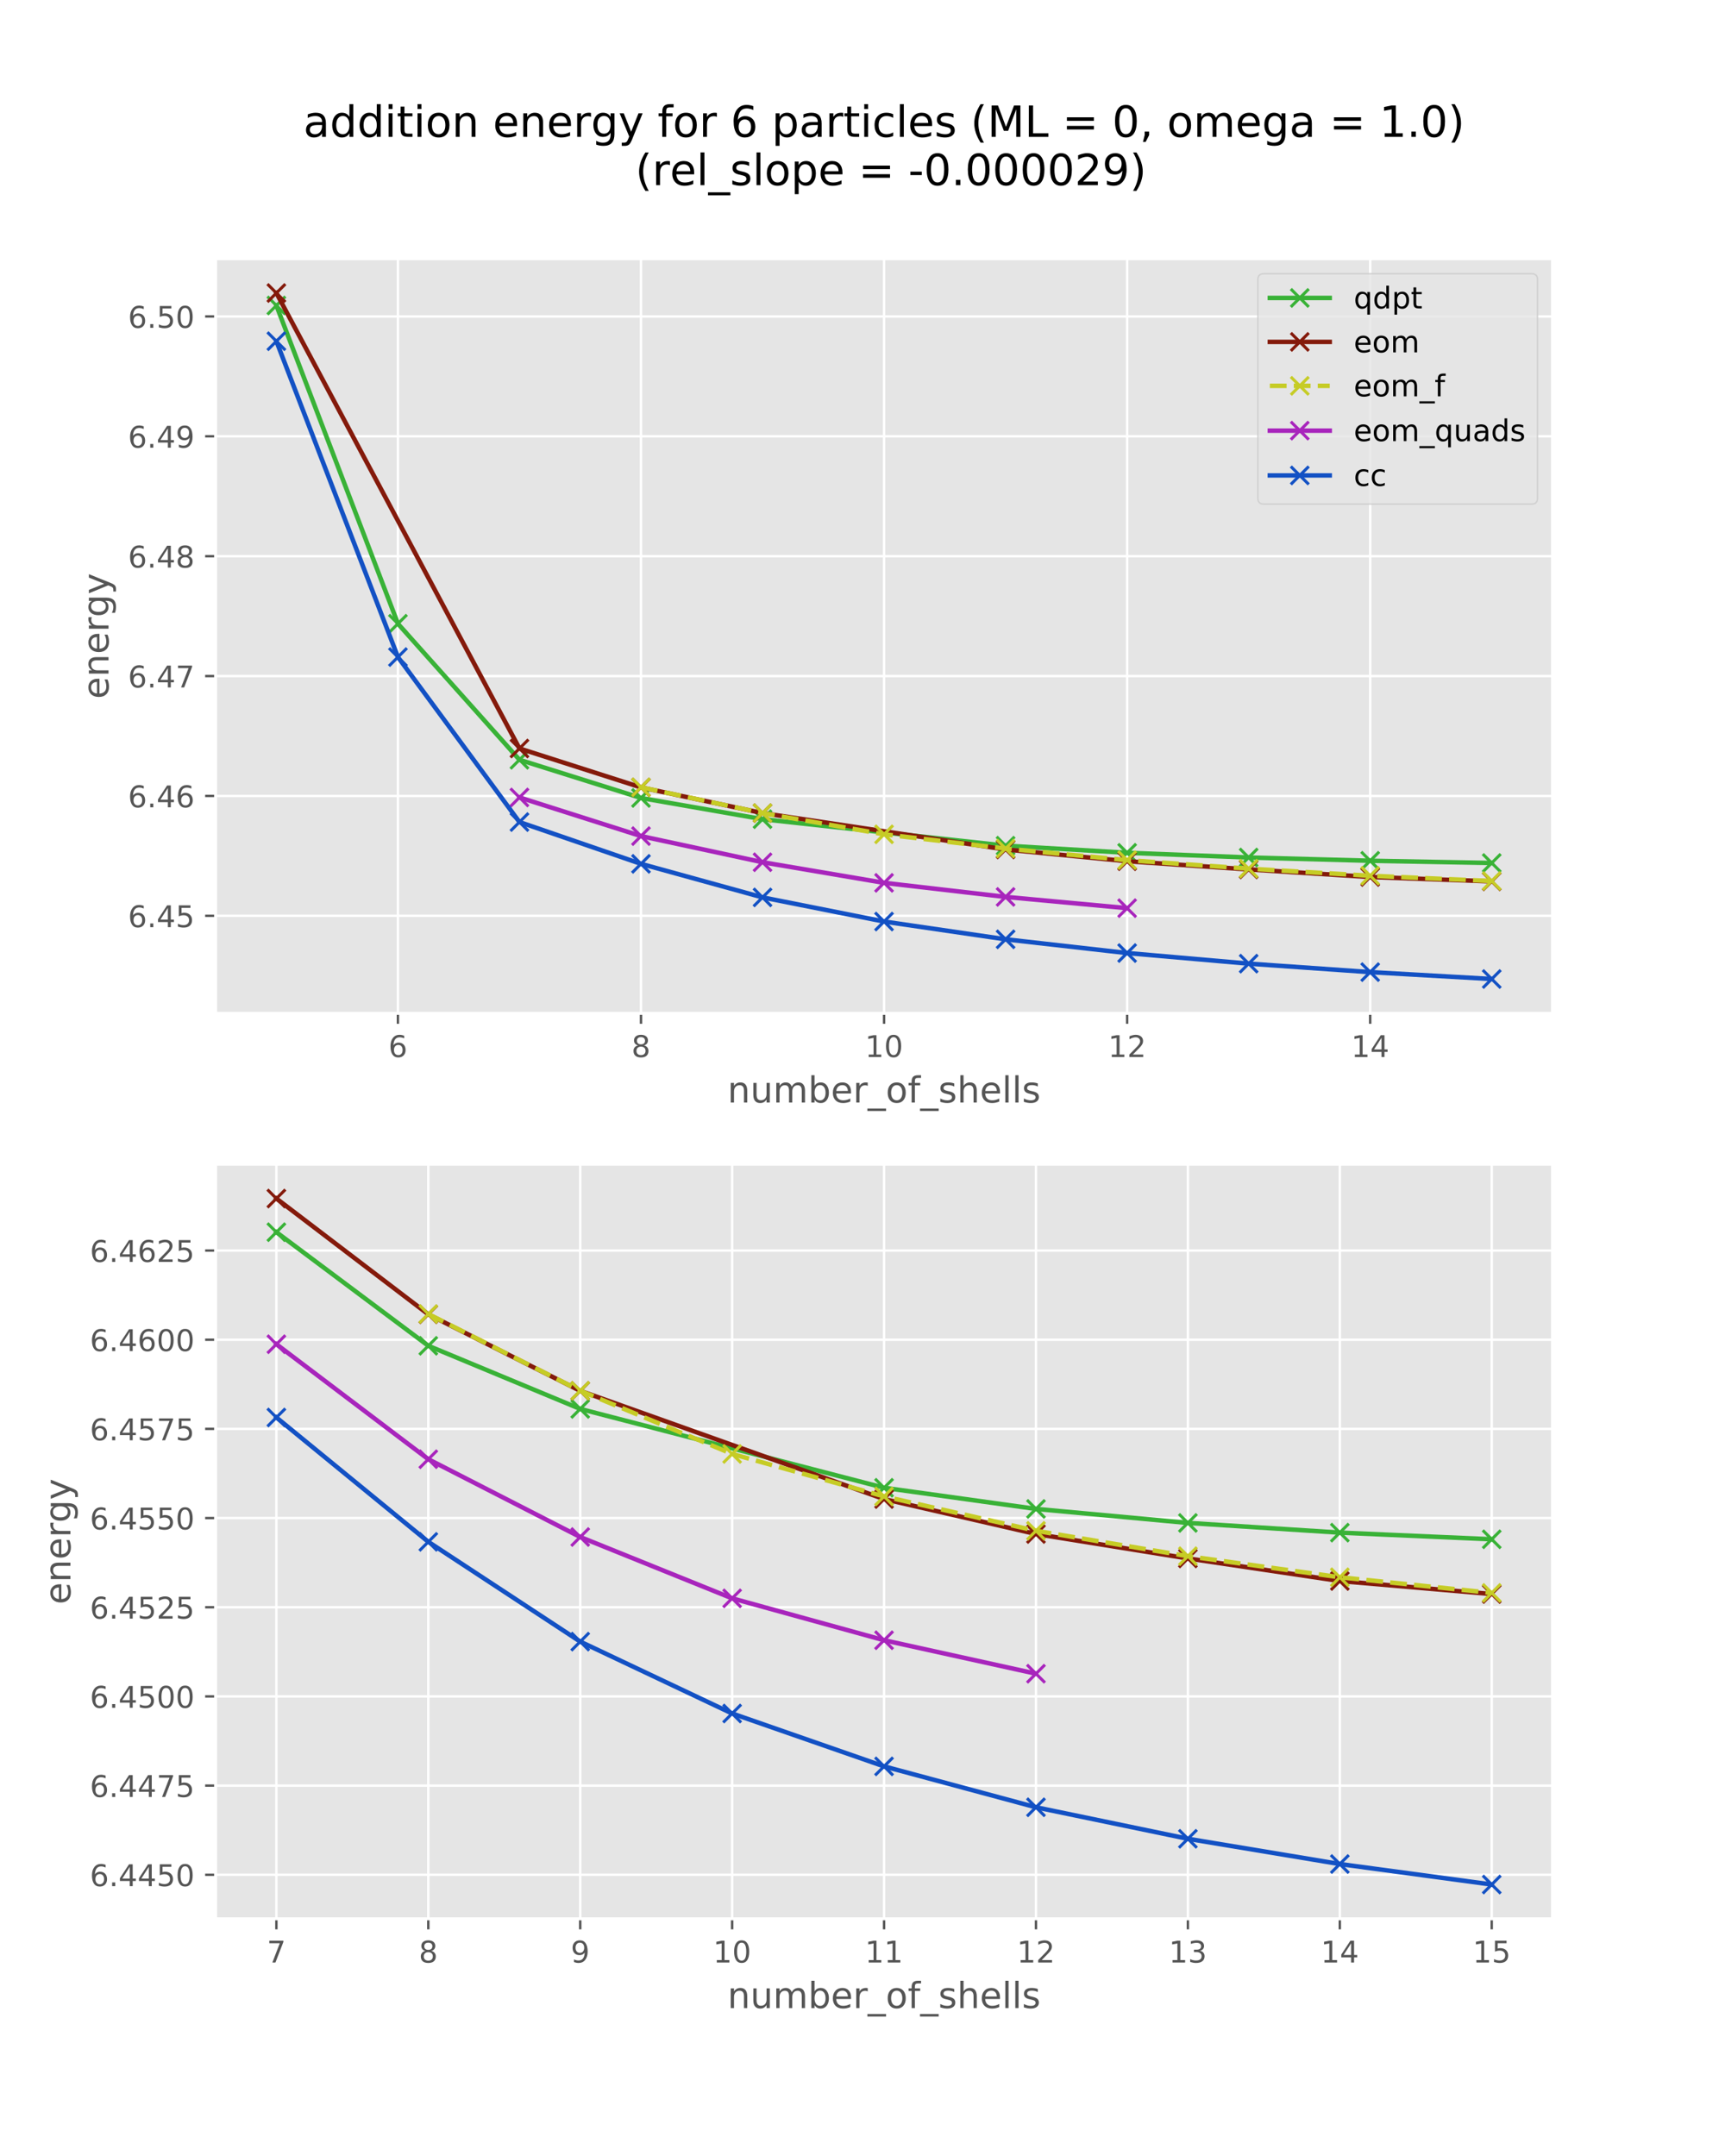 <?xml version="1.0" encoding="utf-8" standalone="no"?>
<!DOCTYPE svg PUBLIC "-//W3C//DTD SVG 1.1//EN"
  "http://www.w3.org/Graphics/SVG/1.1/DTD/svg11.dtd">
<!-- Created with matplotlib (http://matplotlib.org/) -->
<svg height="720pt" version="1.1" viewBox="0 0 576 720" width="576pt" xmlns="http://www.w3.org/2000/svg" xmlns:xlink="http://www.w3.org/1999/xlink">
 <defs>
  <style type="text/css">
*{stroke-linecap:butt;stroke-linejoin:round;}
  </style>
 </defs>
 <g id="figure_1">
  <g id="patch_1">
   <path d="M 0 720 
L 576 720 
L 576 0 
L 0 0 
z
" style="fill:#ffffff;"/>
  </g>
  <g id="axes_1">
   <g id="patch_2">
    <path d="M 72 338.4 
L 518.4 338.4 
L 518.4 86.4 
L 72 86.4 
z
" style="fill:#e5e5e5;"/>
   </g>
   <g id="matplotlib.axis_1">
    <g id="xtick_1">
     <g id="line2d_1">
      <path clip-path="url(#p7bc7ef6a7d)" d="M 132.873 338.4 
L 132.873 86.4 
" style="fill:none;stroke:#ffffff;stroke-linecap:square;stroke-width:0.8;"/>
     </g>
     <g id="line2d_2">
      <defs>
       <path d="M 0 0 
L 0 3.5 
" id="me62bcd8525" style="stroke:#555555;stroke-width:0.8;"/>
      </defs>
      <g>
       <use style="fill:#555555;stroke:#555555;stroke-width:0.8;" x="132.873" xlink:href="#me62bcd8525" y="338.4"/>
      </g>
     </g>
     <g id="text_1">
      <!-- 6 -->
      <defs>
       <path d="M 33.016 40.375 
Q 26.375 40.375 22.484 35.828 
Q 18.609 31.297 18.609 23.391 
Q 18.609 15.531 22.484 10.953 
Q 26.375 6.391 33.016 6.391 
Q 39.656 6.391 43.531 10.953 
Q 47.406 15.531 47.406 23.391 
Q 47.406 31.297 43.531 35.828 
Q 39.656 40.375 33.016 40.375 
M 52.594 71.297 
L 52.594 62.312 
Q 48.875 64.062 45.094 64.984 
Q 41.312 65.922 37.594 65.922 
Q 27.828 65.922 22.672 59.328 
Q 17.531 52.734 16.797 39.406 
Q 19.672 43.656 24.016 45.922 
Q 28.375 48.188 33.594 48.188 
Q 44.578 48.188 50.953 41.516 
Q 57.328 34.859 57.328 23.391 
Q 57.328 12.156 50.688 5.359 
Q 44.047 -1.422 33.016 -1.422 
Q 20.359 -1.422 13.672 8.266 
Q 6.984 17.969 6.984 36.375 
Q 6.984 53.656 15.188 63.938 
Q 23.391 74.219 37.203 74.219 
Q 40.922 74.219 44.703 73.484 
Q 48.484 72.75 52.594 71.297 
" id="DejaVuSans-36"/>
      </defs>
      <g style="fill:#555555;" transform="translate(129.691 352.998)scale(0.1 -0.1)">
       <use xlink:href="#DejaVuSans-36"/>
      </g>
     </g>
    </g>
    <g id="xtick_2">
     <g id="line2d_3">
      <path clip-path="url(#p7bc7ef6a7d)" d="M 214.036 338.4 
L 214.036 86.4 
" style="fill:none;stroke:#ffffff;stroke-linecap:square;stroke-width:0.8;"/>
     </g>
     <g id="line2d_4">
      <g>
       <use style="fill:#555555;stroke:#555555;stroke-width:0.8;" x="214.036" xlink:href="#me62bcd8525" y="338.4"/>
      </g>
     </g>
     <g id="text_2">
      <!-- 8 -->
      <defs>
       <path d="M 31.781 34.625 
Q 24.75 34.625 20.719 30.859 
Q 16.703 27.094 16.703 20.516 
Q 16.703 13.922 20.719 10.156 
Q 24.75 6.391 31.781 6.391 
Q 38.812 6.391 42.859 10.172 
Q 46.922 13.969 46.922 20.516 
Q 46.922 27.094 42.891 30.859 
Q 38.875 34.625 31.781 34.625 
M 21.922 38.812 
Q 15.578 40.375 12.031 44.719 
Q 8.5 49.078 8.5 55.328 
Q 8.5 64.062 14.719 69.141 
Q 20.953 74.219 31.781 74.219 
Q 42.672 74.219 48.875 69.141 
Q 55.078 64.062 55.078 55.328 
Q 55.078 49.078 51.531 44.719 
Q 48 40.375 41.703 38.812 
Q 48.828 37.156 52.797 32.312 
Q 56.781 27.484 56.781 20.516 
Q 56.781 9.906 50.312 4.234 
Q 43.844 -1.422 31.781 -1.422 
Q 19.734 -1.422 13.25 4.234 
Q 6.781 9.906 6.781 20.516 
Q 6.781 27.484 10.781 32.312 
Q 14.797 37.156 21.922 38.812 
M 18.312 54.391 
Q 18.312 48.734 21.844 45.562 
Q 25.391 42.391 31.781 42.391 
Q 38.141 42.391 41.719 45.562 
Q 45.312 48.734 45.312 54.391 
Q 45.312 60.062 41.719 63.234 
Q 38.141 66.406 31.781 66.406 
Q 25.391 66.406 21.844 63.234 
Q 18.312 60.062 18.312 54.391 
" id="DejaVuSans-38"/>
      </defs>
      <g style="fill:#555555;" transform="translate(210.855 352.998)scale(0.1 -0.1)">
       <use xlink:href="#DejaVuSans-38"/>
      </g>
     </g>
    </g>
    <g id="xtick_3">
     <g id="line2d_5">
      <path clip-path="url(#p7bc7ef6a7d)" d="M 295.2 338.4 
L 295.2 86.4 
" style="fill:none;stroke:#ffffff;stroke-linecap:square;stroke-width:0.8;"/>
     </g>
     <g id="line2d_6">
      <g>
       <use style="fill:#555555;stroke:#555555;stroke-width:0.8;" x="295.2" xlink:href="#me62bcd8525" y="338.4"/>
      </g>
     </g>
     <g id="text_3">
      <!-- 10 -->
      <defs>
       <path d="M 12.406 8.297 
L 28.516 8.297 
L 28.516 63.922 
L 10.984 60.406 
L 10.984 69.391 
L 28.422 72.906 
L 38.281 72.906 
L 38.281 8.297 
L 54.391 8.297 
L 54.391 0 
L 12.406 0 
z
" id="DejaVuSans-31"/>
       <path d="M 31.781 66.406 
Q 24.172 66.406 20.328 58.906 
Q 16.5 51.422 16.5 36.375 
Q 16.5 21.391 20.328 13.891 
Q 24.172 6.391 31.781 6.391 
Q 39.453 6.391 43.281 13.891 
Q 47.125 21.391 47.125 36.375 
Q 47.125 51.422 43.281 58.906 
Q 39.453 66.406 31.781 66.406 
M 31.781 74.219 
Q 44.047 74.219 50.516 64.516 
Q 56.984 54.828 56.984 36.375 
Q 56.984 17.969 50.516 8.266 
Q 44.047 -1.422 31.781 -1.422 
Q 19.531 -1.422 13.062 8.266 
Q 6.594 17.969 6.594 36.375 
Q 6.594 54.828 13.062 64.516 
Q 19.531 74.219 31.781 74.219 
" id="DejaVuSans-30"/>
      </defs>
      <g style="fill:#555555;" transform="translate(288.837 352.998)scale(0.1 -0.1)">
       <use xlink:href="#DejaVuSans-31"/>
       <use x="63.623" xlink:href="#DejaVuSans-30"/>
      </g>
     </g>
    </g>
    <g id="xtick_4">
     <g id="line2d_7">
      <path clip-path="url(#p7bc7ef6a7d)" d="M 376.364 338.4 
L 376.364 86.4 
" style="fill:none;stroke:#ffffff;stroke-linecap:square;stroke-width:0.8;"/>
     </g>
     <g id="line2d_8">
      <g>
       <use style="fill:#555555;stroke:#555555;stroke-width:0.8;" x="376.364" xlink:href="#me62bcd8525" y="338.4"/>
      </g>
     </g>
     <g id="text_4">
      <!-- 12 -->
      <defs>
       <path d="M 19.188 8.297 
L 53.609 8.297 
L 53.609 0 
L 7.328 0 
L 7.328 8.297 
Q 12.938 14.109 22.625 23.891 
Q 32.328 33.688 34.812 36.531 
Q 39.547 41.844 41.422 45.531 
Q 43.312 49.219 43.312 52.781 
Q 43.312 58.594 39.234 62.25 
Q 35.156 65.922 28.609 65.922 
Q 23.969 65.922 18.812 64.312 
Q 13.672 62.703 7.812 59.422 
L 7.812 69.391 
Q 13.766 71.781 18.938 73 
Q 24.125 74.219 28.422 74.219 
Q 39.75 74.219 46.484 68.547 
Q 53.219 62.891 53.219 53.422 
Q 53.219 48.922 51.531 44.891 
Q 49.859 40.875 45.406 35.406 
Q 44.188 33.984 37.641 27.219 
Q 31.109 20.453 19.188 8.297 
" id="DejaVuSans-32"/>
      </defs>
      <g style="fill:#555555;" transform="translate(370.001 352.998)scale(0.1 -0.1)">
       <use xlink:href="#DejaVuSans-31"/>
       <use x="63.623" xlink:href="#DejaVuSans-32"/>
      </g>
     </g>
    </g>
    <g id="xtick_5">
     <g id="line2d_9">
      <path clip-path="url(#p7bc7ef6a7d)" d="M 457.527 338.4 
L 457.527 86.4 
" style="fill:none;stroke:#ffffff;stroke-linecap:square;stroke-width:0.8;"/>
     </g>
     <g id="line2d_10">
      <g>
       <use style="fill:#555555;stroke:#555555;stroke-width:0.8;" x="457.527" xlink:href="#me62bcd8525" y="338.4"/>
      </g>
     </g>
     <g id="text_5">
      <!-- 14 -->
      <defs>
       <path d="M 37.797 64.312 
L 12.891 25.391 
L 37.797 25.391 
z
M 35.203 72.906 
L 47.609 72.906 
L 47.609 25.391 
L 58.016 25.391 
L 58.016 17.188 
L 47.609 17.188 
L 47.609 0 
L 37.797 0 
L 37.797 17.188 
L 4.891 17.188 
L 4.891 26.703 
z
" id="DejaVuSans-34"/>
      </defs>
      <g style="fill:#555555;" transform="translate(451.165 352.998)scale(0.1 -0.1)">
       <use xlink:href="#DejaVuSans-31"/>
       <use x="63.623" xlink:href="#DejaVuSans-34"/>
      </g>
     </g>
    </g>
    <g id="text_6">
     <!-- number_of_shells -->
     <defs>
      <path d="M 54.891 33.016 
L 54.891 0 
L 45.906 0 
L 45.906 32.719 
Q 45.906 40.484 42.875 44.328 
Q 39.844 48.188 33.797 48.188 
Q 26.516 48.188 22.312 43.547 
Q 18.109 38.922 18.109 30.906 
L 18.109 0 
L 9.078 0 
L 9.078 54.688 
L 18.109 54.688 
L 18.109 46.188 
Q 21.344 51.125 25.703 53.562 
Q 30.078 56 35.797 56 
Q 45.219 56 50.047 50.172 
Q 54.891 44.344 54.891 33.016 
" id="DejaVuSans-6e"/>
      <path d="M 8.5 21.578 
L 8.5 54.688 
L 17.484 54.688 
L 17.484 21.922 
Q 17.484 14.156 20.5 10.266 
Q 23.531 6.391 29.594 6.391 
Q 36.859 6.391 41.078 11.031 
Q 45.312 15.672 45.312 23.688 
L 45.312 54.688 
L 54.297 54.688 
L 54.297 0 
L 45.312 0 
L 45.312 8.406 
Q 42.047 3.422 37.719 1 
Q 33.406 -1.422 27.688 -1.422 
Q 18.266 -1.422 13.375 4.438 
Q 8.5 10.297 8.5 21.578 
M 31.109 56 
z
" id="DejaVuSans-75"/>
      <path d="M 52 44.188 
Q 55.375 50.25 60.062 53.125 
Q 64.75 56 71.094 56 
Q 79.641 56 84.281 50.016 
Q 88.922 44.047 88.922 33.016 
L 88.922 0 
L 79.891 0 
L 79.891 32.719 
Q 79.891 40.578 77.094 44.375 
Q 74.312 48.188 68.609 48.188 
Q 61.625 48.188 57.562 43.547 
Q 53.516 38.922 53.516 30.906 
L 53.516 0 
L 44.484 0 
L 44.484 32.719 
Q 44.484 40.625 41.703 44.406 
Q 38.922 48.188 33.109 48.188 
Q 26.219 48.188 22.156 43.531 
Q 18.109 38.875 18.109 30.906 
L 18.109 0 
L 9.078 0 
L 9.078 54.688 
L 18.109 54.688 
L 18.109 46.188 
Q 21.188 51.219 25.484 53.609 
Q 29.781 56 35.688 56 
Q 41.656 56 45.828 52.969 
Q 50 49.953 52 44.188 
" id="DejaVuSans-6d"/>
      <path d="M 48.688 27.297 
Q 48.688 37.203 44.609 42.844 
Q 40.531 48.484 33.406 48.484 
Q 26.266 48.484 22.188 42.844 
Q 18.109 37.203 18.109 27.297 
Q 18.109 17.391 22.188 11.75 
Q 26.266 6.109 33.406 6.109 
Q 40.531 6.109 44.609 11.75 
Q 48.688 17.391 48.688 27.297 
M 18.109 46.391 
Q 20.953 51.266 25.266 53.625 
Q 29.594 56 35.594 56 
Q 45.562 56 51.781 48.094 
Q 58.016 40.188 58.016 27.297 
Q 58.016 14.406 51.781 6.484 
Q 45.562 -1.422 35.594 -1.422 
Q 29.594 -1.422 25.266 0.953 
Q 20.953 3.328 18.109 8.203 
L 18.109 0 
L 9.078 0 
L 9.078 75.984 
L 18.109 75.984 
z
" id="DejaVuSans-62"/>
      <path d="M 56.203 29.594 
L 56.203 25.203 
L 14.891 25.203 
Q 15.484 15.922 20.484 11.062 
Q 25.484 6.203 34.422 6.203 
Q 39.594 6.203 44.453 7.469 
Q 49.312 8.734 54.109 11.281 
L 54.109 2.781 
Q 49.266 0.734 44.188 -0.344 
Q 39.109 -1.422 33.891 -1.422 
Q 20.797 -1.422 13.156 6.188 
Q 5.516 13.812 5.516 26.812 
Q 5.516 40.234 12.766 48.109 
Q 20.016 56 32.328 56 
Q 43.359 56 49.781 48.891 
Q 56.203 41.797 56.203 29.594 
M 47.219 32.234 
Q 47.125 39.594 43.094 43.984 
Q 39.062 48.391 32.422 48.391 
Q 24.906 48.391 20.391 44.141 
Q 15.875 39.891 15.188 32.172 
z
" id="DejaVuSans-65"/>
      <path d="M 41.109 46.297 
Q 39.594 47.172 37.812 47.578 
Q 36.031 48 33.891 48 
Q 26.266 48 22.188 43.047 
Q 18.109 38.094 18.109 28.812 
L 18.109 0 
L 9.078 0 
L 9.078 54.688 
L 18.109 54.688 
L 18.109 46.188 
Q 20.953 51.172 25.484 53.578 
Q 30.031 56 36.531 56 
Q 37.453 56 38.578 55.875 
Q 39.703 55.766 41.062 55.516 
z
" id="DejaVuSans-72"/>
      <path d="M 50.984 -16.609 
L 50.984 -23.578 
L -0.984 -23.578 
L -0.984 -16.609 
z
" id="DejaVuSans-5f"/>
      <path d="M 30.609 48.391 
Q 23.391 48.391 19.188 42.75 
Q 14.984 37.109 14.984 27.297 
Q 14.984 17.484 19.156 11.844 
Q 23.344 6.203 30.609 6.203 
Q 37.797 6.203 41.984 11.859 
Q 46.188 17.531 46.188 27.297 
Q 46.188 37.016 41.984 42.703 
Q 37.797 48.391 30.609 48.391 
M 30.609 56 
Q 42.328 56 49.016 48.375 
Q 55.719 40.766 55.719 27.297 
Q 55.719 13.875 49.016 6.219 
Q 42.328 -1.422 30.609 -1.422 
Q 18.844 -1.422 12.172 6.219 
Q 5.516 13.875 5.516 27.297 
Q 5.516 40.766 12.172 48.375 
Q 18.844 56 30.609 56 
" id="DejaVuSans-6f"/>
      <path d="M 37.109 75.984 
L 37.109 68.5 
L 28.516 68.5 
Q 23.688 68.5 21.797 66.547 
Q 19.922 64.594 19.922 59.516 
L 19.922 54.688 
L 34.719 54.688 
L 34.719 47.703 
L 19.922 47.703 
L 19.922 0 
L 10.891 0 
L 10.891 47.703 
L 2.297 47.703 
L 2.297 54.688 
L 10.891 54.688 
L 10.891 58.5 
Q 10.891 67.625 15.141 71.797 
Q 19.391 75.984 28.609 75.984 
z
" id="DejaVuSans-66"/>
      <path d="M 44.281 53.078 
L 44.281 44.578 
Q 40.484 46.531 36.375 47.5 
Q 32.281 48.484 27.875 48.484 
Q 21.188 48.484 17.844 46.438 
Q 14.5 44.391 14.5 40.281 
Q 14.5 37.156 16.891 35.375 
Q 19.281 33.594 26.516 31.984 
L 29.594 31.297 
Q 39.156 29.25 43.188 25.516 
Q 47.219 21.781 47.219 15.094 
Q 47.219 7.469 41.188 3.016 
Q 35.156 -1.422 24.609 -1.422 
Q 20.219 -1.422 15.453 -0.562 
Q 10.688 0.297 5.422 2 
L 5.422 11.281 
Q 10.406 8.688 15.234 7.391 
Q 20.062 6.109 24.812 6.109 
Q 31.156 6.109 34.562 8.281 
Q 37.984 10.453 37.984 14.406 
Q 37.984 18.062 35.516 20.016 
Q 33.062 21.969 24.703 23.781 
L 21.578 24.516 
Q 13.234 26.266 9.516 29.906 
Q 5.812 33.547 5.812 39.891 
Q 5.812 47.609 11.281 51.797 
Q 16.75 56 26.812 56 
Q 31.781 56 36.172 55.266 
Q 40.578 54.547 44.281 53.078 
" id="DejaVuSans-73"/>
      <path d="M 54.891 33.016 
L 54.891 0 
L 45.906 0 
L 45.906 32.719 
Q 45.906 40.484 42.875 44.328 
Q 39.844 48.188 33.797 48.188 
Q 26.516 48.188 22.312 43.547 
Q 18.109 38.922 18.109 30.906 
L 18.109 0 
L 9.078 0 
L 9.078 75.984 
L 18.109 75.984 
L 18.109 46.188 
Q 21.344 51.125 25.703 53.562 
Q 30.078 56 35.797 56 
Q 45.219 56 50.047 50.172 
Q 54.891 44.344 54.891 33.016 
" id="DejaVuSans-68"/>
      <path d="M 9.422 75.984 
L 18.406 75.984 
L 18.406 0 
L 9.422 0 
z
" id="DejaVuSans-6c"/>
     </defs>
     <g style="fill:#555555;" transform="translate(242.92 368.196)scale(0.12 -0.12)">
      <use xlink:href="#DejaVuSans-6e"/>
      <use x="63.379" xlink:href="#DejaVuSans-75"/>
      <use x="126.758" xlink:href="#DejaVuSans-6d"/>
      <use x="224.17" xlink:href="#DejaVuSans-62"/>
      <use x="287.646" xlink:href="#DejaVuSans-65"/>
      <use x="349.17" xlink:href="#DejaVuSans-72"/>
      <use x="390.283" xlink:href="#DejaVuSans-5f"/>
      <use x="440.283" xlink:href="#DejaVuSans-6f"/>
      <use x="501.465" xlink:href="#DejaVuSans-66"/>
      <use x="536.67" xlink:href="#DejaVuSans-5f"/>
      <use x="586.67" xlink:href="#DejaVuSans-73"/>
      <use x="638.77" xlink:href="#DejaVuSans-68"/>
      <use x="702.148" xlink:href="#DejaVuSans-65"/>
      <use x="763.672" xlink:href="#DejaVuSans-6c"/>
      <use x="791.455" xlink:href="#DejaVuSans-6c"/>
      <use x="819.238" xlink:href="#DejaVuSans-73"/>
     </g>
    </g>
   </g>
   <g id="matplotlib.axis_2">
    <g id="ytick_1">
     <g id="line2d_11">
      <path clip-path="url(#p7bc7ef6a7d)" d="M 72 305.834 
L 518.4 305.834 
" style="fill:none;stroke:#ffffff;stroke-linecap:square;stroke-width:0.8;"/>
     </g>
     <g id="line2d_12">
      <defs>
       <path d="M 0 0 
L -3.5 0 
" id="m0dbd7f223a" style="stroke:#555555;stroke-width:0.8;"/>
      </defs>
      <g>
       <use style="fill:#555555;stroke:#555555;stroke-width:0.8;" x="72" xlink:href="#m0dbd7f223a" y="305.834"/>
      </g>
     </g>
     <g id="text_7">
      <!-- 6.45 -->
      <defs>
       <path d="M 10.688 12.406 
L 21 12.406 
L 21 0 
L 10.688 0 
z
" id="DejaVuSans-2e"/>
       <path d="M 10.797 72.906 
L 49.516 72.906 
L 49.516 64.594 
L 19.828 64.594 
L 19.828 46.734 
Q 21.969 47.469 24.109 47.828 
Q 26.266 48.188 28.422 48.188 
Q 40.625 48.188 47.75 41.5 
Q 54.891 34.812 54.891 23.391 
Q 54.891 11.625 47.562 5.094 
Q 40.234 -1.422 26.906 -1.422 
Q 22.312 -1.422 17.547 -0.641 
Q 12.797 0.141 7.719 1.703 
L 7.719 11.625 
Q 12.109 9.234 16.797 8.062 
Q 21.484 6.891 26.703 6.891 
Q 35.156 6.891 40.078 11.328 
Q 45.016 15.766 45.016 23.391 
Q 45.016 31 40.078 35.438 
Q 35.156 39.891 26.703 39.891 
Q 22.75 39.891 18.812 39.016 
Q 14.891 38.141 10.797 36.281 
z
" id="DejaVuSans-35"/>
      </defs>
      <g style="fill:#555555;" transform="translate(42.734 309.633)scale(0.1 -0.1)">
       <use xlink:href="#DejaVuSans-36"/>
       <use x="63.623" xlink:href="#DejaVuSans-2e"/>
       <use x="95.41" xlink:href="#DejaVuSans-34"/>
       <use x="159.033" xlink:href="#DejaVuSans-35"/>
      </g>
     </g>
    </g>
    <g id="ytick_2">
     <g id="line2d_13">
      <path clip-path="url(#p7bc7ef6a7d)" d="M 72 265.803 
L 518.4 265.803 
" style="fill:none;stroke:#ffffff;stroke-linecap:square;stroke-width:0.8;"/>
     </g>
     <g id="line2d_14">
      <g>
       <use style="fill:#555555;stroke:#555555;stroke-width:0.8;" x="72" xlink:href="#m0dbd7f223a" y="265.803"/>
      </g>
     </g>
     <g id="text_8">
      <!-- 6.46 -->
      <g style="fill:#555555;" transform="translate(42.734 269.602)scale(0.1 -0.1)">
       <use xlink:href="#DejaVuSans-36"/>
       <use x="63.623" xlink:href="#DejaVuSans-2e"/>
       <use x="95.41" xlink:href="#DejaVuSans-34"/>
       <use x="159.033" xlink:href="#DejaVuSans-36"/>
      </g>
     </g>
    </g>
    <g id="ytick_3">
     <g id="line2d_15">
      <path clip-path="url(#p7bc7ef6a7d)" d="M 72 225.772 
L 518.4 225.772 
" style="fill:none;stroke:#ffffff;stroke-linecap:square;stroke-width:0.8;"/>
     </g>
     <g id="line2d_16">
      <g>
       <use style="fill:#555555;stroke:#555555;stroke-width:0.8;" x="72" xlink:href="#m0dbd7f223a" y="225.772"/>
      </g>
     </g>
     <g id="text_9">
      <!-- 6.47 -->
      <defs>
       <path d="M 8.203 72.906 
L 55.078 72.906 
L 55.078 68.703 
L 28.609 0 
L 18.312 0 
L 43.219 64.594 
L 8.203 64.594 
z
" id="DejaVuSans-37"/>
      </defs>
      <g style="fill:#555555;" transform="translate(42.734 229.571)scale(0.1 -0.1)">
       <use xlink:href="#DejaVuSans-36"/>
       <use x="63.623" xlink:href="#DejaVuSans-2e"/>
       <use x="95.41" xlink:href="#DejaVuSans-34"/>
       <use x="159.033" xlink:href="#DejaVuSans-37"/>
      </g>
     </g>
    </g>
    <g id="ytick_4">
     <g id="line2d_17">
      <path clip-path="url(#p7bc7ef6a7d)" d="M 72 185.741 
L 518.4 185.741 
" style="fill:none;stroke:#ffffff;stroke-linecap:square;stroke-width:0.8;"/>
     </g>
     <g id="line2d_18">
      <g>
       <use style="fill:#555555;stroke:#555555;stroke-width:0.8;" x="72" xlink:href="#m0dbd7f223a" y="185.741"/>
      </g>
     </g>
     <g id="text_10">
      <!-- 6.48 -->
      <g style="fill:#555555;" transform="translate(42.734 189.54)scale(0.1 -0.1)">
       <use xlink:href="#DejaVuSans-36"/>
       <use x="63.623" xlink:href="#DejaVuSans-2e"/>
       <use x="95.41" xlink:href="#DejaVuSans-34"/>
       <use x="159.033" xlink:href="#DejaVuSans-38"/>
      </g>
     </g>
    </g>
    <g id="ytick_5">
     <g id="line2d_19">
      <path clip-path="url(#p7bc7ef6a7d)" d="M 72 145.71 
L 518.4 145.71 
" style="fill:none;stroke:#ffffff;stroke-linecap:square;stroke-width:0.8;"/>
     </g>
     <g id="line2d_20">
      <g>
       <use style="fill:#555555;stroke:#555555;stroke-width:0.8;" x="72" xlink:href="#m0dbd7f223a" y="145.71"/>
      </g>
     </g>
     <g id="text_11">
      <!-- 6.49 -->
      <defs>
       <path d="M 10.984 1.516 
L 10.984 10.5 
Q 14.703 8.734 18.5 7.812 
Q 22.312 6.891 25.984 6.891 
Q 35.75 6.891 40.891 13.453 
Q 46.047 20.016 46.781 33.406 
Q 43.953 29.203 39.594 26.953 
Q 35.25 24.703 29.984 24.703 
Q 19.047 24.703 12.672 31.312 
Q 6.297 37.938 6.297 49.422 
Q 6.297 60.641 12.938 67.422 
Q 19.578 74.219 30.609 74.219 
Q 43.266 74.219 49.922 64.516 
Q 56.594 54.828 56.594 36.375 
Q 56.594 19.141 48.406 8.859 
Q 40.234 -1.422 26.422 -1.422 
Q 22.703 -1.422 18.891 -0.688 
Q 15.094 0.047 10.984 1.516 
M 30.609 32.422 
Q 37.25 32.422 41.125 36.953 
Q 45.016 41.5 45.016 49.422 
Q 45.016 57.281 41.125 61.844 
Q 37.25 66.406 30.609 66.406 
Q 23.969 66.406 20.094 61.844 
Q 16.219 57.281 16.219 49.422 
Q 16.219 41.5 20.094 36.953 
Q 23.969 32.422 30.609 32.422 
" id="DejaVuSans-39"/>
      </defs>
      <g style="fill:#555555;" transform="translate(42.734 149.509)scale(0.1 -0.1)">
       <use xlink:href="#DejaVuSans-36"/>
       <use x="63.623" xlink:href="#DejaVuSans-2e"/>
       <use x="95.41" xlink:href="#DejaVuSans-34"/>
       <use x="159.033" xlink:href="#DejaVuSans-39"/>
      </g>
     </g>
    </g>
    <g id="ytick_6">
     <g id="line2d_21">
      <path clip-path="url(#p7bc7ef6a7d)" d="M 72 105.679 
L 518.4 105.679 
" style="fill:none;stroke:#ffffff;stroke-linecap:square;stroke-width:0.8;"/>
     </g>
     <g id="line2d_22">
      <g>
       <use style="fill:#555555;stroke:#555555;stroke-width:0.8;" x="72" xlink:href="#m0dbd7f223a" y="105.679"/>
      </g>
     </g>
     <g id="text_12">
      <!-- 6.50 -->
      <g style="fill:#555555;" transform="translate(42.734 109.478)scale(0.1 -0.1)">
       <use xlink:href="#DejaVuSans-36"/>
       <use x="63.623" xlink:href="#DejaVuSans-2e"/>
       <use x="95.41" xlink:href="#DejaVuSans-35"/>
       <use x="159.033" xlink:href="#DejaVuSans-30"/>
      </g>
     </g>
    </g>
    <g id="text_13">
     <!-- energy -->
     <defs>
      <path d="M 45.406 27.984 
Q 45.406 37.75 41.375 43.109 
Q 37.359 48.484 30.078 48.484 
Q 22.859 48.484 18.828 43.109 
Q 14.797 37.75 14.797 27.984 
Q 14.797 18.266 18.828 12.891 
Q 22.859 7.516 30.078 7.516 
Q 37.359 7.516 41.375 12.891 
Q 45.406 18.266 45.406 27.984 
M 54.391 6.781 
Q 54.391 -7.172 48.188 -13.984 
Q 42 -20.797 29.203 -20.797 
Q 24.469 -20.797 20.266 -20.094 
Q 16.062 -19.391 12.109 -17.922 
L 12.109 -9.188 
Q 16.062 -11.328 19.922 -12.344 
Q 23.781 -13.375 27.781 -13.375 
Q 36.625 -13.375 41.016 -8.766 
Q 45.406 -4.156 45.406 5.172 
L 45.406 9.625 
Q 42.625 4.781 38.281 2.391 
Q 33.938 0 27.875 0 
Q 17.828 0 11.672 7.656 
Q 5.516 15.328 5.516 27.984 
Q 5.516 40.672 11.672 48.328 
Q 17.828 56 27.875 56 
Q 33.938 56 38.281 53.609 
Q 42.625 51.219 45.406 46.391 
L 45.406 54.688 
L 54.391 54.688 
z
" id="DejaVuSans-67"/>
      <path d="M 32.172 -5.078 
Q 28.375 -14.844 24.75 -17.812 
Q 21.141 -20.797 15.094 -20.797 
L 7.906 -20.797 
L 7.906 -13.281 
L 13.188 -13.281 
Q 16.891 -13.281 18.938 -11.516 
Q 21 -9.766 23.484 -3.219 
L 25.094 0.875 
L 2.984 54.688 
L 12.5 54.688 
L 29.594 11.922 
L 46.688 54.688 
L 56.203 54.688 
z
" id="DejaVuSans-79"/>
     </defs>
     <g style="fill:#555555;" transform="translate(36.239 233.412)rotate(-90)scale(0.12 -0.12)">
      <use xlink:href="#DejaVuSans-65"/>
      <use x="61.523" xlink:href="#DejaVuSans-6e"/>
      <use x="124.902" xlink:href="#DejaVuSans-65"/>
      <use x="186.426" xlink:href="#DejaVuSans-72"/>
      <use x="227.523" xlink:href="#DejaVuSans-67"/>
      <use x="291" xlink:href="#DejaVuSans-79"/>
     </g>
    </g>
   </g>
   <g id="line2d_23">
    <path clip-path="url(#p7bc7ef6a7d)" d="M 92.291 102.011 
L 132.873 208.292 
L 173.455 253.735 
L 214.036 266.486 
L 254.618 273.57 
L 335.782 282.419 
L 376.364 284.793 
L 416.945 286.364 
L 457.527 287.453 
L 498.109 288.199 
" style="fill:none;stroke:#39b237;stroke-linecap:square;stroke-width:1.5;"/>
    <defs>
     <path d="M -3 3 
L 3 -3 
M -3 -3 
L 3 3 
" id="mdb8e65e694" style="stroke:#39b237;"/>
    </defs>
    <g clip-path="url(#p7bc7ef6a7d)">
     <use style="fill:#39b237;stroke:#39b237;" x="92.291" xlink:href="#mdb8e65e694" y="102.011"/>
     <use style="fill:#39b237;stroke:#39b237;" x="132.873" xlink:href="#mdb8e65e694" y="208.292"/>
     <use style="fill:#39b237;stroke:#39b237;" x="173.455" xlink:href="#mdb8e65e694" y="253.735"/>
     <use style="fill:#39b237;stroke:#39b237;" x="214.036" xlink:href="#mdb8e65e694" y="266.486"/>
     <use style="fill:#39b237;stroke:#39b237;" x="254.618" xlink:href="#mdb8e65e694" y="273.57"/>
     <use style="fill:#39b237;stroke:#39b237;" x="335.782" xlink:href="#mdb8e65e694" y="282.419"/>
     <use style="fill:#39b237;stroke:#39b237;" x="376.364" xlink:href="#mdb8e65e694" y="284.793"/>
     <use style="fill:#39b237;stroke:#39b237;" x="416.945" xlink:href="#mdb8e65e694" y="286.364"/>
     <use style="fill:#39b237;stroke:#39b237;" x="457.527" xlink:href="#mdb8e65e694" y="287.453"/>
     <use style="fill:#39b237;stroke:#39b237;" x="498.109" xlink:href="#mdb8e65e694" y="288.199"/>
    </g>
   </g>
   <g id="line2d_24">
    <path clip-path="url(#p7bc7ef6a7d)" d="M 92.291 97.855 
L 173.455 249.959 
L 214.036 262.954 
L 254.618 271.541 
L 335.782 283.687 
L 376.364 287.608 
L 416.945 290.35 
L 457.527 292.882 
L 498.109 294.345 
" style="fill:none;stroke:#841a0b;stroke-linecap:square;stroke-width:1.5;"/>
    <defs>
     <path d="M -3 3 
L 3 -3 
M -3 -3 
L 3 3 
" id="mf4d0b1335c" style="stroke:#841a0b;"/>
    </defs>
    <g clip-path="url(#p7bc7ef6a7d)">
     <use style="fill:#841a0b;stroke:#841a0b;" x="92.291" xlink:href="#mf4d0b1335c" y="97.855"/>
     <use style="fill:#841a0b;stroke:#841a0b;" x="173.455" xlink:href="#mf4d0b1335c" y="249.959"/>
     <use style="fill:#841a0b;stroke:#841a0b;" x="214.036" xlink:href="#mf4d0b1335c" y="262.954"/>
     <use style="fill:#841a0b;stroke:#841a0b;" x="254.618" xlink:href="#mf4d0b1335c" y="271.541"/>
     <use style="fill:#841a0b;stroke:#841a0b;" x="335.782" xlink:href="#mf4d0b1335c" y="283.687"/>
     <use style="fill:#841a0b;stroke:#841a0b;" x="376.364" xlink:href="#mf4d0b1335c" y="287.608"/>
     <use style="fill:#841a0b;stroke:#841a0b;" x="416.945" xlink:href="#mf4d0b1335c" y="290.35"/>
     <use style="fill:#841a0b;stroke:#841a0b;" x="457.527" xlink:href="#mf4d0b1335c" y="292.882"/>
     <use style="fill:#841a0b;stroke:#841a0b;" x="498.109" xlink:href="#mf4d0b1335c" y="294.345"/>
    </g>
   </g>
   <g id="line2d_25">
    <path clip-path="url(#p7bc7ef6a7d)" d="M 214.036 262.922 
L 254.618 271.529 
L 295.2 278.622 
L 335.782 283.389 
L 376.364 287.248 
L 416.945 290.095 
L 457.527 292.461 
L 498.109 294.218 
" style="fill:none;stroke:#c6cc26;stroke-dasharray:5.6,2.4;stroke-dashoffset:0;stroke-width:1.5;"/>
    <defs>
     <path d="M -3 3 
L 3 -3 
M -3 -3 
L 3 3 
" id="m44f1d1fe35" style="stroke:#c6cc26;"/>
    </defs>
    <g clip-path="url(#p7bc7ef6a7d)">
     <use style="fill:#c6cc26;stroke:#c6cc26;" x="214.036" xlink:href="#m44f1d1fe35" y="262.922"/>
     <use style="fill:#c6cc26;stroke:#c6cc26;" x="254.618" xlink:href="#m44f1d1fe35" y="271.529"/>
     <use style="fill:#c6cc26;stroke:#c6cc26;" x="295.2" xlink:href="#m44f1d1fe35" y="278.622"/>
     <use style="fill:#c6cc26;stroke:#c6cc26;" x="335.782" xlink:href="#m44f1d1fe35" y="283.389"/>
     <use style="fill:#c6cc26;stroke:#c6cc26;" x="376.364" xlink:href="#m44f1d1fe35" y="287.248"/>
     <use style="fill:#c6cc26;stroke:#c6cc26;" x="416.945" xlink:href="#m44f1d1fe35" y="290.095"/>
     <use style="fill:#c6cc26;stroke:#c6cc26;" x="457.527" xlink:href="#m44f1d1fe35" y="292.461"/>
     <use style="fill:#c6cc26;stroke:#c6cc26;" x="498.109" xlink:href="#m44f1d1fe35" y="294.218"/>
    </g>
   </g>
   <g id="line2d_26">
    <path clip-path="url(#p7bc7ef6a7d)" d="M 173.455 266.308 
L 214.036 279.215 
L 254.618 287.945 
L 295.2 294.827 
L 335.782 299.528 
L 376.364 303.284 
" style="fill:none;stroke:#a825bc;stroke-linecap:square;stroke-width:1.5;"/>
    <defs>
     <path d="M -3 3 
L 3 -3 
M -3 -3 
L 3 3 
" id="m55a0eea35b" style="stroke:#a825bc;"/>
    </defs>
    <g clip-path="url(#p7bc7ef6a7d)">
     <use style="fill:#a825bc;stroke:#a825bc;" x="173.455" xlink:href="#m55a0eea35b" y="266.308"/>
     <use style="fill:#a825bc;stroke:#a825bc;" x="214.036" xlink:href="#m55a0eea35b" y="279.215"/>
     <use style="fill:#a825bc;stroke:#a825bc;" x="254.618" xlink:href="#m55a0eea35b" y="287.945"/>
     <use style="fill:#a825bc;stroke:#a825bc;" x="295.2" xlink:href="#m55a0eea35b" y="294.827"/>
     <use style="fill:#a825bc;stroke:#a825bc;" x="335.782" xlink:href="#m55a0eea35b" y="299.528"/>
     <use style="fill:#a825bc;stroke:#a825bc;" x="376.364" xlink:href="#m55a0eea35b" y="303.284"/>
    </g>
   </g>
   <g id="line2d_27">
    <path clip-path="url(#p7bc7ef6a7d)" d="M 92.291 113.949 
L 132.873 219.435 
L 173.455 274.53 
L 214.036 288.486 
L 254.618 299.684 
L 295.2 307.75 
L 335.782 313.685 
L 376.364 318.275 
L 416.945 321.812 
L 457.527 324.646 
L 498.109 326.945 
" style="fill:none;stroke:#1351c4;stroke-linecap:square;stroke-width:1.5;"/>
    <defs>
     <path d="M -3 3 
L 3 -3 
M -3 -3 
L 3 3 
" id="mb91013c188" style="stroke:#1351c4;"/>
    </defs>
    <g clip-path="url(#p7bc7ef6a7d)">
     <use style="fill:#1351c4;stroke:#1351c4;" x="92.291" xlink:href="#mb91013c188" y="113.949"/>
     <use style="fill:#1351c4;stroke:#1351c4;" x="132.873" xlink:href="#mb91013c188" y="219.435"/>
     <use style="fill:#1351c4;stroke:#1351c4;" x="173.455" xlink:href="#mb91013c188" y="274.53"/>
     <use style="fill:#1351c4;stroke:#1351c4;" x="214.036" xlink:href="#mb91013c188" y="288.486"/>
     <use style="fill:#1351c4;stroke:#1351c4;" x="254.618" xlink:href="#mb91013c188" y="299.684"/>
     <use style="fill:#1351c4;stroke:#1351c4;" x="295.2" xlink:href="#mb91013c188" y="307.75"/>
     <use style="fill:#1351c4;stroke:#1351c4;" x="335.782" xlink:href="#mb91013c188" y="313.685"/>
     <use style="fill:#1351c4;stroke:#1351c4;" x="376.364" xlink:href="#mb91013c188" y="318.275"/>
     <use style="fill:#1351c4;stroke:#1351c4;" x="416.945" xlink:href="#mb91013c188" y="321.812"/>
     <use style="fill:#1351c4;stroke:#1351c4;" x="457.527" xlink:href="#mb91013c188" y="324.646"/>
     <use style="fill:#1351c4;stroke:#1351c4;" x="498.109" xlink:href="#mb91013c188" y="326.945"/>
    </g>
   </g>
   <g id="patch_3">
    <path d="M 72 338.4 
L 72 86.4 
" style="fill:none;stroke:#ffffff;stroke-linecap:square;stroke-linejoin:miter;"/>
   </g>
   <g id="patch_4">
    <path d="M 518.4 338.4 
L 518.4 86.4 
" style="fill:none;stroke:#ffffff;stroke-linecap:square;stroke-linejoin:miter;"/>
   </g>
   <g id="patch_5">
    <path d="M 72 338.4 
L 518.4 338.4 
" style="fill:none;stroke:#ffffff;stroke-linecap:square;stroke-linejoin:miter;"/>
   </g>
   <g id="patch_6">
    <path d="M 72 86.4 
L 518.4 86.4 
" style="fill:none;stroke:#ffffff;stroke-linecap:square;stroke-linejoin:miter;"/>
   </g>
   <g id="text_14">
    <!-- addition energy for 6 particles (ML = 0, omega = 1.0) -->
    <defs>
     <path d="M 34.281 27.484 
Q 23.391 27.484 19.188 25 
Q 14.984 22.516 14.984 16.5 
Q 14.984 11.719 18.141 8.906 
Q 21.297 6.109 26.703 6.109 
Q 34.188 6.109 38.703 11.406 
Q 43.219 16.703 43.219 25.484 
L 43.219 27.484 
z
M 52.203 31.203 
L 52.203 0 
L 43.219 0 
L 43.219 8.297 
Q 40.141 3.328 35.547 0.953 
Q 30.953 -1.422 24.312 -1.422 
Q 15.922 -1.422 10.953 3.297 
Q 6 8.016 6 15.922 
Q 6 25.141 12.172 29.828 
Q 18.359 34.516 30.609 34.516 
L 43.219 34.516 
L 43.219 35.406 
Q 43.219 41.609 39.141 45 
Q 35.062 48.391 27.688 48.391 
Q 23 48.391 18.547 47.266 
Q 14.109 46.141 10.016 43.891 
L 10.016 52.203 
Q 14.938 54.109 19.578 55.047 
Q 24.219 56 28.609 56 
Q 40.484 56 46.344 49.844 
Q 52.203 43.703 52.203 31.203 
" id="DejaVuSans-61"/>
     <path d="M 45.406 46.391 
L 45.406 75.984 
L 54.391 75.984 
L 54.391 0 
L 45.406 0 
L 45.406 8.203 
Q 42.578 3.328 38.25 0.953 
Q 33.938 -1.422 27.875 -1.422 
Q 17.969 -1.422 11.734 6.484 
Q 5.516 14.406 5.516 27.297 
Q 5.516 40.188 11.734 48.094 
Q 17.969 56 27.875 56 
Q 33.938 56 38.25 53.625 
Q 42.578 51.266 45.406 46.391 
M 14.797 27.297 
Q 14.797 17.391 18.875 11.75 
Q 22.953 6.109 30.078 6.109 
Q 37.203 6.109 41.297 11.75 
Q 45.406 17.391 45.406 27.297 
Q 45.406 37.203 41.297 42.844 
Q 37.203 48.484 30.078 48.484 
Q 22.953 48.484 18.875 42.844 
Q 14.797 37.203 14.797 27.297 
" id="DejaVuSans-64"/>
     <path d="M 9.422 54.688 
L 18.406 54.688 
L 18.406 0 
L 9.422 0 
z
M 9.422 75.984 
L 18.406 75.984 
L 18.406 64.594 
L 9.422 64.594 
z
" id="DejaVuSans-69"/>
     <path d="M 18.312 70.219 
L 18.312 54.688 
L 36.812 54.688 
L 36.812 47.703 
L 18.312 47.703 
L 18.312 18.016 
Q 18.312 11.328 20.141 9.422 
Q 21.969 7.516 27.594 7.516 
L 36.812 7.516 
L 36.812 0 
L 27.594 0 
Q 17.188 0 13.234 3.875 
Q 9.281 7.766 9.281 18.016 
L 9.281 47.703 
L 2.688 47.703 
L 2.688 54.688 
L 9.281 54.688 
L 9.281 70.219 
z
" id="DejaVuSans-74"/>
     <path id="DejaVuSans-20"/>
     <path d="M 18.109 8.203 
L 18.109 -20.797 
L 9.078 -20.797 
L 9.078 54.688 
L 18.109 54.688 
L 18.109 46.391 
Q 20.953 51.266 25.266 53.625 
Q 29.594 56 35.594 56 
Q 45.562 56 51.781 48.094 
Q 58.016 40.188 58.016 27.297 
Q 58.016 14.406 51.781 6.484 
Q 45.562 -1.422 35.594 -1.422 
Q 29.594 -1.422 25.266 0.953 
Q 20.953 3.328 18.109 8.203 
M 48.688 27.297 
Q 48.688 37.203 44.609 42.844 
Q 40.531 48.484 33.406 48.484 
Q 26.266 48.484 22.188 42.844 
Q 18.109 37.203 18.109 27.297 
Q 18.109 17.391 22.188 11.75 
Q 26.266 6.109 33.406 6.109 
Q 40.531 6.109 44.609 11.75 
Q 48.688 17.391 48.688 27.297 
" id="DejaVuSans-70"/>
     <path d="M 48.781 52.594 
L 48.781 44.188 
Q 44.969 46.297 41.141 47.344 
Q 37.312 48.391 33.406 48.391 
Q 24.656 48.391 19.812 42.844 
Q 14.984 37.312 14.984 27.297 
Q 14.984 17.281 19.812 11.734 
Q 24.656 6.203 33.406 6.203 
Q 37.312 6.203 41.141 7.25 
Q 44.969 8.297 48.781 10.406 
L 48.781 2.094 
Q 45.016 0.344 40.984 -0.531 
Q 36.969 -1.422 32.422 -1.422 
Q 20.062 -1.422 12.781 6.344 
Q 5.516 14.109 5.516 27.297 
Q 5.516 40.672 12.859 48.328 
Q 20.219 56 33.016 56 
Q 37.156 56 41.109 55.141 
Q 45.062 54.297 48.781 52.594 
" id="DejaVuSans-63"/>
     <path d="M 31 75.875 
Q 24.469 64.656 21.281 53.656 
Q 18.109 42.672 18.109 31.391 
Q 18.109 20.125 21.312 9.062 
Q 24.516 -2 31 -13.188 
L 23.188 -13.188 
Q 15.875 -1.703 12.234 9.375 
Q 8.594 20.453 8.594 31.391 
Q 8.594 42.281 12.203 53.312 
Q 15.828 64.359 23.188 75.875 
z
" id="DejaVuSans-28"/>
     <path d="M 9.812 72.906 
L 24.516 72.906 
L 43.109 23.297 
L 61.812 72.906 
L 76.516 72.906 
L 76.516 0 
L 66.891 0 
L 66.891 64.016 
L 48.094 14.016 
L 38.188 14.016 
L 19.391 64.016 
L 19.391 0 
L 9.812 0 
z
" id="DejaVuSans-4d"/>
     <path d="M 9.812 72.906 
L 19.672 72.906 
L 19.672 8.297 
L 55.172 8.297 
L 55.172 0 
L 9.812 0 
z
" id="DejaVuSans-4c"/>
     <path d="M 10.594 45.406 
L 73.188 45.406 
L 73.188 37.203 
L 10.594 37.203 
z
M 10.594 25.484 
L 73.188 25.484 
L 73.188 17.188 
L 10.594 17.188 
z
" id="DejaVuSans-3d"/>
     <path d="M 11.719 12.406 
L 22.016 12.406 
L 22.016 4 
L 14.016 -11.625 
L 7.719 -11.625 
L 11.719 4 
z
" id="DejaVuSans-2c"/>
     <path d="M 8.016 75.875 
L 15.828 75.875 
Q 23.141 64.359 26.781 53.312 
Q 30.422 42.281 30.422 31.391 
Q 30.422 20.453 26.781 9.375 
Q 23.141 -1.703 15.828 -13.188 
L 8.016 -13.188 
Q 14.5 -2 17.703 9.062 
Q 20.906 20.125 20.906 31.391 
Q 20.906 42.672 17.703 53.656 
Q 14.5 64.656 8.016 75.875 
" id="DejaVuSans-29"/>
    </defs>
    <g transform="translate(101.31 45.715)scale(0.144 -0.144)">
     <use xlink:href="#DejaVuSans-61"/>
     <use x="61.279" xlink:href="#DejaVuSans-64"/>
     <use x="124.756" xlink:href="#DejaVuSans-64"/>
     <use x="188.232" xlink:href="#DejaVuSans-69"/>
     <use x="216.016" xlink:href="#DejaVuSans-74"/>
     <use x="255.225" xlink:href="#DejaVuSans-69"/>
     <use x="283.008" xlink:href="#DejaVuSans-6f"/>
     <use x="344.189" xlink:href="#DejaVuSans-6e"/>
     <use x="407.568" xlink:href="#DejaVuSans-20"/>
     <use x="439.355" xlink:href="#DejaVuSans-65"/>
     <use x="500.879" xlink:href="#DejaVuSans-6e"/>
     <use x="564.258" xlink:href="#DejaVuSans-65"/>
     <use x="625.781" xlink:href="#DejaVuSans-72"/>
     <use x="666.879" xlink:href="#DejaVuSans-67"/>
     <use x="730.355" xlink:href="#DejaVuSans-79"/>
     <use x="789.535" xlink:href="#DejaVuSans-20"/>
     <use x="821.322" xlink:href="#DejaVuSans-66"/>
     <use x="856.527" xlink:href="#DejaVuSans-6f"/>
     <use x="917.709" xlink:href="#DejaVuSans-72"/>
     <use x="958.822" xlink:href="#DejaVuSans-20"/>
     <use x="990.609" xlink:href="#DejaVuSans-36"/>
     <use x="1054.232" xlink:href="#DejaVuSans-20"/>
     <use x="1086.02" xlink:href="#DejaVuSans-70"/>
     <use x="1149.496" xlink:href="#DejaVuSans-61"/>
     <use x="1210.775" xlink:href="#DejaVuSans-72"/>
     <use x="1251.889" xlink:href="#DejaVuSans-74"/>
     <use x="1291.098" xlink:href="#DejaVuSans-69"/>
     <use x="1318.881" xlink:href="#DejaVuSans-63"/>
     <use x="1373.861" xlink:href="#DejaVuSans-6c"/>
     <use x="1401.645" xlink:href="#DejaVuSans-65"/>
     <use x="1463.168" xlink:href="#DejaVuSans-73"/>
     <use x="1515.268" xlink:href="#DejaVuSans-20"/>
     <use x="1547.055" xlink:href="#DejaVuSans-28"/>
     <use x="1586.068" xlink:href="#DejaVuSans-4d"/>
     <use x="1672.348" xlink:href="#DejaVuSans-4c"/>
     <use x="1728.061" xlink:href="#DejaVuSans-20"/>
     <use x="1759.848" xlink:href="#DejaVuSans-3d"/>
     <use x="1843.637" xlink:href="#DejaVuSans-20"/>
     <use x="1875.424" xlink:href="#DejaVuSans-30"/>
     <use x="1939.047" xlink:href="#DejaVuSans-2c"/>
     <use x="1970.834" xlink:href="#DejaVuSans-20"/>
     <use x="2002.621" xlink:href="#DejaVuSans-6f"/>
     <use x="2063.803" xlink:href="#DejaVuSans-6d"/>
     <use x="2161.215" xlink:href="#DejaVuSans-65"/>
     <use x="2222.738" xlink:href="#DejaVuSans-67"/>
     <use x="2286.215" xlink:href="#DejaVuSans-61"/>
     <use x="2347.494" xlink:href="#DejaVuSans-20"/>
     <use x="2379.281" xlink:href="#DejaVuSans-3d"/>
     <use x="2463.07" xlink:href="#DejaVuSans-20"/>
     <use x="2494.857" xlink:href="#DejaVuSans-31"/>
     <use x="2558.48" xlink:href="#DejaVuSans-2e"/>
     <use x="2590.268" xlink:href="#DejaVuSans-30"/>
     <use x="2653.891" xlink:href="#DejaVuSans-29"/>
    </g>
    <!--  (rel_slope = -0.000029) -->
    <defs>
     <path d="M 4.891 31.391 
L 31.203 31.391 
L 31.203 23.391 
L 4.891 23.391 
z
" id="DejaVuSans-2d"/>
    </defs>
    <g transform="translate(207.585 61.84)scale(0.144 -0.144)">
     <use xlink:href="#DejaVuSans-20"/>
     <use x="31.787" xlink:href="#DejaVuSans-28"/>
     <use x="70.801" xlink:href="#DejaVuSans-72"/>
     <use x="111.883" xlink:href="#DejaVuSans-65"/>
     <use x="173.406" xlink:href="#DejaVuSans-6c"/>
     <use x="201.189" xlink:href="#DejaVuSans-5f"/>
     <use x="251.189" xlink:href="#DejaVuSans-73"/>
     <use x="303.289" xlink:href="#DejaVuSans-6c"/>
     <use x="331.072" xlink:href="#DejaVuSans-6f"/>
     <use x="392.254" xlink:href="#DejaVuSans-70"/>
     <use x="455.73" xlink:href="#DejaVuSans-65"/>
     <use x="517.254" xlink:href="#DejaVuSans-20"/>
     <use x="549.041" xlink:href="#DejaVuSans-3d"/>
     <use x="632.83" xlink:href="#DejaVuSans-20"/>
     <use x="664.617" xlink:href="#DejaVuSans-2d"/>
     <use x="700.701" xlink:href="#DejaVuSans-30"/>
     <use x="764.324" xlink:href="#DejaVuSans-2e"/>
     <use x="796.111" xlink:href="#DejaVuSans-30"/>
     <use x="859.734" xlink:href="#DejaVuSans-30"/>
     <use x="923.357" xlink:href="#DejaVuSans-30"/>
     <use x="986.98" xlink:href="#DejaVuSans-30"/>
     <use x="1050.604" xlink:href="#DejaVuSans-32"/>
     <use x="1114.227" xlink:href="#DejaVuSans-39"/>
     <use x="1177.85" xlink:href="#DejaVuSans-29"/>
    </g>
   </g>
   <g id="legend_1">
    <g id="patch_7">
     <path d="M 422.016 168.347 
L 511.4 168.347 
Q 513.4 168.347 513.4 166.347 
L 513.4 93.4 
Q 513.4 91.4 511.4 91.4 
L 422.016 91.4 
Q 420.016 91.4 420.016 93.4 
L 420.016 166.347 
Q 420.016 168.347 422.016 168.347 
z
" style="fill:#e5e5e5;opacity:0.8;stroke:#cccccc;stroke-linejoin:miter;stroke-width:0.5;"/>
    </g>
    <g id="line2d_28">
     <path d="M 424.016 99.498 
L 444.016 99.498 
" style="fill:none;stroke:#39b237;stroke-linecap:square;stroke-width:1.5;"/>
    </g>
    <g id="line2d_29">
     <g>
      <use style="fill:#39b237;stroke:#39b237;" x="434.016" xlink:href="#mdb8e65e694" y="99.498"/>
     </g>
    </g>
    <g id="text_15">
     <!-- qdpt -->
     <defs>
      <path d="M 14.797 27.297 
Q 14.797 17.391 18.875 11.75 
Q 22.953 6.109 30.078 6.109 
Q 37.203 6.109 41.297 11.75 
Q 45.406 17.391 45.406 27.297 
Q 45.406 37.203 41.297 42.844 
Q 37.203 48.484 30.078 48.484 
Q 22.953 48.484 18.875 42.844 
Q 14.797 37.203 14.797 27.297 
M 45.406 8.203 
Q 42.578 3.328 38.25 0.953 
Q 33.938 -1.422 27.875 -1.422 
Q 17.969 -1.422 11.734 6.484 
Q 5.516 14.406 5.516 27.297 
Q 5.516 40.188 11.734 48.094 
Q 17.969 56 27.875 56 
Q 33.938 56 38.25 53.625 
Q 42.578 51.266 45.406 46.391 
L 45.406 54.688 
L 54.391 54.688 
L 54.391 -20.797 
L 45.406 -20.797 
z
" id="DejaVuSans-71"/>
     </defs>
     <g transform="translate(452.016 102.998)scale(0.1 -0.1)">
      <use xlink:href="#DejaVuSans-71"/>
      <use x="63.477" xlink:href="#DejaVuSans-64"/>
      <use x="126.953" xlink:href="#DejaVuSans-70"/>
      <use x="190.43" xlink:href="#DejaVuSans-74"/>
     </g>
    </g>
    <g id="line2d_30">
     <path d="M 424.016 114.177 
L 444.016 114.177 
" style="fill:none;stroke:#841a0b;stroke-linecap:square;stroke-width:1.5;"/>
    </g>
    <g id="line2d_31">
     <g>
      <use style="fill:#841a0b;stroke:#841a0b;" x="434.016" xlink:href="#mf4d0b1335c" y="114.177"/>
     </g>
    </g>
    <g id="text_16">
     <!-- eom -->
     <g transform="translate(452.016 117.677)scale(0.1 -0.1)">
      <use xlink:href="#DejaVuSans-65"/>
      <use x="61.523" xlink:href="#DejaVuSans-6f"/>
      <use x="122.705" xlink:href="#DejaVuSans-6d"/>
     </g>
    </g>
    <g id="line2d_32">
     <path d="M 424.016 128.855 
L 444.016 128.855 
" style="fill:none;stroke:#c6cc26;stroke-dasharray:5.6,2.4;stroke-dashoffset:0;stroke-width:1.5;"/>
    </g>
    <g id="line2d_33">
     <g>
      <use style="fill:#c6cc26;stroke:#c6cc26;" x="434.016" xlink:href="#m44f1d1fe35" y="128.855"/>
     </g>
    </g>
    <g id="text_17">
     <!-- eom_f -->
     <g transform="translate(452.016 132.355)scale(0.1 -0.1)">
      <use xlink:href="#DejaVuSans-65"/>
      <use x="61.523" xlink:href="#DejaVuSans-6f"/>
      <use x="122.705" xlink:href="#DejaVuSans-6d"/>
      <use x="220.117" xlink:href="#DejaVuSans-5f"/>
      <use x="270.117" xlink:href="#DejaVuSans-66"/>
     </g>
    </g>
    <g id="line2d_34">
     <path d="M 424.016 143.811 
L 444.016 143.811 
" style="fill:none;stroke:#a825bc;stroke-linecap:square;stroke-width:1.5;"/>
    </g>
    <g id="line2d_35">
     <g>
      <use style="fill:#a825bc;stroke:#a825bc;" x="434.016" xlink:href="#m55a0eea35b" y="143.811"/>
     </g>
    </g>
    <g id="text_18">
     <!-- eom_quads -->
     <g transform="translate(452.016 147.311)scale(0.1 -0.1)">
      <use xlink:href="#DejaVuSans-65"/>
      <use x="61.523" xlink:href="#DejaVuSans-6f"/>
      <use x="122.705" xlink:href="#DejaVuSans-6d"/>
      <use x="220.117" xlink:href="#DejaVuSans-5f"/>
      <use x="270.117" xlink:href="#DejaVuSans-71"/>
      <use x="333.594" xlink:href="#DejaVuSans-75"/>
      <use x="396.973" xlink:href="#DejaVuSans-61"/>
      <use x="458.252" xlink:href="#DejaVuSans-64"/>
      <use x="521.729" xlink:href="#DejaVuSans-73"/>
     </g>
    </g>
    <g id="line2d_36">
     <path d="M 424.016 158.767 
L 444.016 158.767 
" style="fill:none;stroke:#1351c4;stroke-linecap:square;stroke-width:1.5;"/>
    </g>
    <g id="line2d_37">
     <g>
      <use style="fill:#1351c4;stroke:#1351c4;" x="434.016" xlink:href="#mb91013c188" y="158.767"/>
     </g>
    </g>
    <g id="text_19">
     <!-- cc -->
     <g transform="translate(452.016 162.267)scale(0.1 -0.1)">
      <use xlink:href="#DejaVuSans-63"/>
      <use x="54.98" xlink:href="#DejaVuSans-63"/>
     </g>
    </g>
   </g>
  </g>
  <g id="axes_2">
   <g id="patch_8">
    <path d="M 72 640.8 
L 518.4 640.8 
L 518.4 388.8 
L 72 388.8 
z
" style="fill:#e5e5e5;"/>
   </g>
   <g id="matplotlib.axis_3">
    <g id="xtick_6">
     <g id="line2d_38">
      <path clip-path="url(#p9c965f05c2)" d="M 92.291 640.8 
L 92.291 388.8 
" style="fill:none;stroke:#ffffff;stroke-linecap:square;stroke-width:0.8;"/>
     </g>
     <g id="line2d_39">
      <g>
       <use style="fill:#555555;stroke:#555555;stroke-width:0.8;" x="92.291" xlink:href="#me62bcd8525" y="640.8"/>
      </g>
     </g>
     <g id="text_20">
      <!-- 7 -->
      <g style="fill:#555555;" transform="translate(89.11 655.398)scale(0.1 -0.1)">
       <use xlink:href="#DejaVuSans-37"/>
      </g>
     </g>
    </g>
    <g id="xtick_7">
     <g id="line2d_40">
      <path clip-path="url(#p9c965f05c2)" d="M 143.018 640.8 
L 143.018 388.8 
" style="fill:none;stroke:#ffffff;stroke-linecap:square;stroke-width:0.8;"/>
     </g>
     <g id="line2d_41">
      <g>
       <use style="fill:#555555;stroke:#555555;stroke-width:0.8;" x="143.018" xlink:href="#me62bcd8525" y="640.8"/>
      </g>
     </g>
     <g id="text_21">
      <!-- 8 -->
      <g style="fill:#555555;" transform="translate(139.837 655.398)scale(0.1 -0.1)">
       <use xlink:href="#DejaVuSans-38"/>
      </g>
     </g>
    </g>
    <g id="xtick_8">
     <g id="line2d_42">
      <path clip-path="url(#p9c965f05c2)" d="M 193.745 640.8 
L 193.745 388.8 
" style="fill:none;stroke:#ffffff;stroke-linecap:square;stroke-width:0.8;"/>
     </g>
     <g id="line2d_43">
      <g>
       <use style="fill:#555555;stroke:#555555;stroke-width:0.8;" x="193.745" xlink:href="#me62bcd8525" y="640.8"/>
      </g>
     </g>
     <g id="text_22">
      <!-- 9 -->
      <g style="fill:#555555;" transform="translate(190.564 655.398)scale(0.1 -0.1)">
       <use xlink:href="#DejaVuSans-39"/>
      </g>
     </g>
    </g>
    <g id="xtick_9">
     <g id="line2d_44">
      <path clip-path="url(#p9c965f05c2)" d="M 244.473 640.8 
L 244.473 388.8 
" style="fill:none;stroke:#ffffff;stroke-linecap:square;stroke-width:0.8;"/>
     </g>
     <g id="line2d_45">
      <g>
       <use style="fill:#555555;stroke:#555555;stroke-width:0.8;" x="244.473" xlink:href="#me62bcd8525" y="640.8"/>
      </g>
     </g>
     <g id="text_23">
      <!-- 10 -->
      <g style="fill:#555555;" transform="translate(238.11 655.398)scale(0.1 -0.1)">
       <use xlink:href="#DejaVuSans-31"/>
       <use x="63.623" xlink:href="#DejaVuSans-30"/>
      </g>
     </g>
    </g>
    <g id="xtick_10">
     <g id="line2d_46">
      <path clip-path="url(#p9c965f05c2)" d="M 295.2 640.8 
L 295.2 388.8 
" style="fill:none;stroke:#ffffff;stroke-linecap:square;stroke-width:0.8;"/>
     </g>
     <g id="line2d_47">
      <g>
       <use style="fill:#555555;stroke:#555555;stroke-width:0.8;" x="295.2" xlink:href="#me62bcd8525" y="640.8"/>
      </g>
     </g>
     <g id="text_24">
      <!-- 11 -->
      <g style="fill:#555555;" transform="translate(288.837 655.398)scale(0.1 -0.1)">
       <use xlink:href="#DejaVuSans-31"/>
       <use x="63.623" xlink:href="#DejaVuSans-31"/>
      </g>
     </g>
    </g>
    <g id="xtick_11">
     <g id="line2d_48">
      <path clip-path="url(#p9c965f05c2)" d="M 345.927 640.8 
L 345.927 388.8 
" style="fill:none;stroke:#ffffff;stroke-linecap:square;stroke-width:0.8;"/>
     </g>
     <g id="line2d_49">
      <g>
       <use style="fill:#555555;stroke:#555555;stroke-width:0.8;" x="345.927" xlink:href="#me62bcd8525" y="640.8"/>
      </g>
     </g>
     <g id="text_25">
      <!-- 12 -->
      <g style="fill:#555555;" transform="translate(339.565 655.398)scale(0.1 -0.1)">
       <use xlink:href="#DejaVuSans-31"/>
       <use x="63.623" xlink:href="#DejaVuSans-32"/>
      </g>
     </g>
    </g>
    <g id="xtick_12">
     <g id="line2d_50">
      <path clip-path="url(#p9c965f05c2)" d="M 396.655 640.8 
L 396.655 388.8 
" style="fill:none;stroke:#ffffff;stroke-linecap:square;stroke-width:0.8;"/>
     </g>
     <g id="line2d_51">
      <g>
       <use style="fill:#555555;stroke:#555555;stroke-width:0.8;" x="396.655" xlink:href="#me62bcd8525" y="640.8"/>
      </g>
     </g>
     <g id="text_26">
      <!-- 13 -->
      <defs>
       <path d="M 40.578 39.312 
Q 47.656 37.797 51.625 33 
Q 55.609 28.219 55.609 21.188 
Q 55.609 10.406 48.188 4.484 
Q 40.766 -1.422 27.094 -1.422 
Q 22.516 -1.422 17.656 -0.516 
Q 12.797 0.391 7.625 2.203 
L 7.625 11.719 
Q 11.719 9.328 16.594 8.109 
Q 21.484 6.891 26.812 6.891 
Q 36.078 6.891 40.938 10.547 
Q 45.797 14.203 45.797 21.188 
Q 45.797 27.641 41.281 31.266 
Q 36.766 34.906 28.719 34.906 
L 20.219 34.906 
L 20.219 43.016 
L 29.109 43.016 
Q 36.375 43.016 40.234 45.922 
Q 44.094 48.828 44.094 54.297 
Q 44.094 59.906 40.109 62.906 
Q 36.141 65.922 28.719 65.922 
Q 24.656 65.922 20.016 65.031 
Q 15.375 64.156 9.812 62.312 
L 9.812 71.094 
Q 15.438 72.656 20.344 73.438 
Q 25.25 74.219 29.594 74.219 
Q 40.828 74.219 47.359 69.109 
Q 53.906 64.016 53.906 55.328 
Q 53.906 49.266 50.438 45.094 
Q 46.969 40.922 40.578 39.312 
" id="DejaVuSans-33"/>
      </defs>
      <g style="fill:#555555;" transform="translate(390.292 655.398)scale(0.1 -0.1)">
       <use xlink:href="#DejaVuSans-31"/>
       <use x="63.623" xlink:href="#DejaVuSans-33"/>
      </g>
     </g>
    </g>
    <g id="xtick_13">
     <g id="line2d_52">
      <path clip-path="url(#p9c965f05c2)" d="M 447.382 640.8 
L 447.382 388.8 
" style="fill:none;stroke:#ffffff;stroke-linecap:square;stroke-width:0.8;"/>
     </g>
     <g id="line2d_53">
      <g>
       <use style="fill:#555555;stroke:#555555;stroke-width:0.8;" x="447.382" xlink:href="#me62bcd8525" y="640.8"/>
      </g>
     </g>
     <g id="text_27">
      <!-- 14 -->
      <g style="fill:#555555;" transform="translate(441.019 655.398)scale(0.1 -0.1)">
       <use xlink:href="#DejaVuSans-31"/>
       <use x="63.623" xlink:href="#DejaVuSans-34"/>
      </g>
     </g>
    </g>
    <g id="xtick_14">
     <g id="line2d_54">
      <path clip-path="url(#p9c965f05c2)" d="M 498.109 640.8 
L 498.109 388.8 
" style="fill:none;stroke:#ffffff;stroke-linecap:square;stroke-width:0.8;"/>
     </g>
     <g id="line2d_55">
      <g>
       <use style="fill:#555555;stroke:#555555;stroke-width:0.8;" x="498.109" xlink:href="#me62bcd8525" y="640.8"/>
      </g>
     </g>
     <g id="text_28">
      <!-- 15 -->
      <g style="fill:#555555;" transform="translate(491.747 655.398)scale(0.1 -0.1)">
       <use xlink:href="#DejaVuSans-31"/>
       <use x="63.623" xlink:href="#DejaVuSans-35"/>
      </g>
     </g>
    </g>
    <g id="text_29">
     <!-- number_of_shells -->
     <g style="fill:#555555;" transform="translate(242.92 670.596)scale(0.12 -0.12)">
      <use xlink:href="#DejaVuSans-6e"/>
      <use x="63.379" xlink:href="#DejaVuSans-75"/>
      <use x="126.758" xlink:href="#DejaVuSans-6d"/>
      <use x="224.17" xlink:href="#DejaVuSans-62"/>
      <use x="287.646" xlink:href="#DejaVuSans-65"/>
      <use x="349.17" xlink:href="#DejaVuSans-72"/>
      <use x="390.283" xlink:href="#DejaVuSans-5f"/>
      <use x="440.283" xlink:href="#DejaVuSans-6f"/>
      <use x="501.465" xlink:href="#DejaVuSans-66"/>
      <use x="536.67" xlink:href="#DejaVuSans-5f"/>
      <use x="586.67" xlink:href="#DejaVuSans-73"/>
      <use x="638.77" xlink:href="#DejaVuSans-68"/>
      <use x="702.148" xlink:href="#DejaVuSans-65"/>
      <use x="763.672" xlink:href="#DejaVuSans-6c"/>
      <use x="791.455" xlink:href="#DejaVuSans-6c"/>
      <use x="819.238" xlink:href="#DejaVuSans-73"/>
     </g>
    </g>
   </g>
   <g id="matplotlib.axis_4">
    <g id="ytick_7">
     <g id="line2d_56">
      <path clip-path="url(#p9c965f05c2)" d="M 72 626.083 
L 518.4 626.083 
" style="fill:none;stroke:#ffffff;stroke-linecap:square;stroke-width:0.8;"/>
     </g>
     <g id="line2d_57">
      <g>
       <use style="fill:#555555;stroke:#555555;stroke-width:0.8;" x="72" xlink:href="#m0dbd7f223a" y="626.083"/>
      </g>
     </g>
     <g id="text_30">
      <!-- 6.4450 -->
      <g style="fill:#555555;" transform="translate(30.009 629.883)scale(0.1 -0.1)">
       <use xlink:href="#DejaVuSans-36"/>
       <use x="63.623" xlink:href="#DejaVuSans-2e"/>
       <use x="95.41" xlink:href="#DejaVuSans-34"/>
       <use x="159.033" xlink:href="#DejaVuSans-34"/>
       <use x="222.656" xlink:href="#DejaVuSans-35"/>
       <use x="286.279" xlink:href="#DejaVuSans-30"/>
      </g>
     </g>
    </g>
    <g id="ytick_8">
     <g id="line2d_58">
      <path clip-path="url(#p9c965f05c2)" d="M 72 596.303 
L 518.4 596.303 
" style="fill:none;stroke:#ffffff;stroke-linecap:square;stroke-width:0.8;"/>
     </g>
     <g id="line2d_59">
      <g>
       <use style="fill:#555555;stroke:#555555;stroke-width:0.8;" x="72" xlink:href="#m0dbd7f223a" y="596.303"/>
      </g>
     </g>
     <g id="text_31">
      <!-- 6.4475 -->
      <g style="fill:#555555;" transform="translate(30.009 600.102)scale(0.1 -0.1)">
       <use xlink:href="#DejaVuSans-36"/>
       <use x="63.623" xlink:href="#DejaVuSans-2e"/>
       <use x="95.41" xlink:href="#DejaVuSans-34"/>
       <use x="159.033" xlink:href="#DejaVuSans-34"/>
       <use x="222.656" xlink:href="#DejaVuSans-37"/>
       <use x="286.279" xlink:href="#DejaVuSans-35"/>
      </g>
     </g>
    </g>
    <g id="ytick_9">
     <g id="line2d_60">
      <path clip-path="url(#p9c965f05c2)" d="M 72 566.523 
L 518.4 566.523 
" style="fill:none;stroke:#ffffff;stroke-linecap:square;stroke-width:0.8;"/>
     </g>
     <g id="line2d_61">
      <g>
       <use style="fill:#555555;stroke:#555555;stroke-width:0.8;" x="72" xlink:href="#m0dbd7f223a" y="566.523"/>
      </g>
     </g>
     <g id="text_32">
      <!-- 6.4500 -->
      <g style="fill:#555555;" transform="translate(30.009 570.322)scale(0.1 -0.1)">
       <use xlink:href="#DejaVuSans-36"/>
       <use x="63.623" xlink:href="#DejaVuSans-2e"/>
       <use x="95.41" xlink:href="#DejaVuSans-34"/>
       <use x="159.033" xlink:href="#DejaVuSans-35"/>
       <use x="222.656" xlink:href="#DejaVuSans-30"/>
       <use x="286.279" xlink:href="#DejaVuSans-30"/>
      </g>
     </g>
    </g>
    <g id="ytick_10">
     <g id="line2d_62">
      <path clip-path="url(#p9c965f05c2)" d="M 72 536.742 
L 518.4 536.742 
" style="fill:none;stroke:#ffffff;stroke-linecap:square;stroke-width:0.8;"/>
     </g>
     <g id="line2d_63">
      <g>
       <use style="fill:#555555;stroke:#555555;stroke-width:0.8;" x="72" xlink:href="#m0dbd7f223a" y="536.742"/>
      </g>
     </g>
     <g id="text_33">
      <!-- 6.4525 -->
      <g style="fill:#555555;" transform="translate(30.009 540.542)scale(0.1 -0.1)">
       <use xlink:href="#DejaVuSans-36"/>
       <use x="63.623" xlink:href="#DejaVuSans-2e"/>
       <use x="95.41" xlink:href="#DejaVuSans-34"/>
       <use x="159.033" xlink:href="#DejaVuSans-35"/>
       <use x="222.656" xlink:href="#DejaVuSans-32"/>
       <use x="286.279" xlink:href="#DejaVuSans-35"/>
      </g>
     </g>
    </g>
    <g id="ytick_11">
     <g id="line2d_64">
      <path clip-path="url(#p9c965f05c2)" d="M 72 506.962 
L 518.4 506.962 
" style="fill:none;stroke:#ffffff;stroke-linecap:square;stroke-width:0.8;"/>
     </g>
     <g id="line2d_65">
      <g>
       <use style="fill:#555555;stroke:#555555;stroke-width:0.8;" x="72" xlink:href="#m0dbd7f223a" y="506.962"/>
      </g>
     </g>
     <g id="text_34">
      <!-- 6.4550 -->
      <g style="fill:#555555;" transform="translate(30.009 510.761)scale(0.1 -0.1)">
       <use xlink:href="#DejaVuSans-36"/>
       <use x="63.623" xlink:href="#DejaVuSans-2e"/>
       <use x="95.41" xlink:href="#DejaVuSans-34"/>
       <use x="159.033" xlink:href="#DejaVuSans-35"/>
       <use x="222.656" xlink:href="#DejaVuSans-35"/>
       <use x="286.279" xlink:href="#DejaVuSans-30"/>
      </g>
     </g>
    </g>
    <g id="ytick_12">
     <g id="line2d_66">
      <path clip-path="url(#p9c965f05c2)" d="M 72 477.181 
L 518.4 477.181 
" style="fill:none;stroke:#ffffff;stroke-linecap:square;stroke-width:0.8;"/>
     </g>
     <g id="line2d_67">
      <g>
       <use style="fill:#555555;stroke:#555555;stroke-width:0.8;" x="72" xlink:href="#m0dbd7f223a" y="477.181"/>
      </g>
     </g>
     <g id="text_35">
      <!-- 6.4575 -->
      <g style="fill:#555555;" transform="translate(30.009 480.981)scale(0.1 -0.1)">
       <use xlink:href="#DejaVuSans-36"/>
       <use x="63.623" xlink:href="#DejaVuSans-2e"/>
       <use x="95.41" xlink:href="#DejaVuSans-34"/>
       <use x="159.033" xlink:href="#DejaVuSans-35"/>
       <use x="222.656" xlink:href="#DejaVuSans-37"/>
       <use x="286.279" xlink:href="#DejaVuSans-35"/>
      </g>
     </g>
    </g>
    <g id="ytick_13">
     <g id="line2d_68">
      <path clip-path="url(#p9c965f05c2)" d="M 72 447.401 
L 518.4 447.401 
" style="fill:none;stroke:#ffffff;stroke-linecap:square;stroke-width:0.8;"/>
     </g>
     <g id="line2d_69">
      <g>
       <use style="fill:#555555;stroke:#555555;stroke-width:0.8;" x="72" xlink:href="#m0dbd7f223a" y="447.401"/>
      </g>
     </g>
     <g id="text_36">
      <!-- 6.4600 -->
      <g style="fill:#555555;" transform="translate(30.009 451.2)scale(0.1 -0.1)">
       <use xlink:href="#DejaVuSans-36"/>
       <use x="63.623" xlink:href="#DejaVuSans-2e"/>
       <use x="95.41" xlink:href="#DejaVuSans-34"/>
       <use x="159.033" xlink:href="#DejaVuSans-36"/>
       <use x="222.656" xlink:href="#DejaVuSans-30"/>
       <use x="286.279" xlink:href="#DejaVuSans-30"/>
      </g>
     </g>
    </g>
    <g id="ytick_14">
     <g id="line2d_70">
      <path clip-path="url(#p9c965f05c2)" d="M 72 417.621 
L 518.4 417.621 
" style="fill:none;stroke:#ffffff;stroke-linecap:square;stroke-width:0.8;"/>
     </g>
     <g id="line2d_71">
      <g>
       <use style="fill:#555555;stroke:#555555;stroke-width:0.8;" x="72" xlink:href="#m0dbd7f223a" y="417.621"/>
      </g>
     </g>
     <g id="text_37">
      <!-- 6.4625 -->
      <g style="fill:#555555;" transform="translate(30.009 421.42)scale(0.1 -0.1)">
       <use xlink:href="#DejaVuSans-36"/>
       <use x="63.623" xlink:href="#DejaVuSans-2e"/>
       <use x="95.41" xlink:href="#DejaVuSans-34"/>
       <use x="159.033" xlink:href="#DejaVuSans-36"/>
       <use x="222.656" xlink:href="#DejaVuSans-32"/>
       <use x="286.279" xlink:href="#DejaVuSans-35"/>
      </g>
     </g>
    </g>
    <g id="text_38">
     <!-- energy -->
     <g style="fill:#555555;" transform="translate(23.514 535.812)rotate(-90)scale(0.12 -0.12)">
      <use xlink:href="#DejaVuSans-65"/>
      <use x="61.523" xlink:href="#DejaVuSans-6e"/>
      <use x="124.902" xlink:href="#DejaVuSans-65"/>
      <use x="186.426" xlink:href="#DejaVuSans-72"/>
      <use x="227.523" xlink:href="#DejaVuSans-67"/>
      <use x="291" xlink:href="#DejaVuSans-79"/>
     </g>
    </g>
   </g>
   <g id="line2d_72">
    <path clip-path="url(#p9c965f05c2)" d="M 92.291 411.49 
L 143.018 449.433 
L 193.745 470.513 
L 295.2 496.845 
L 345.927 503.91 
L 396.655 508.586 
L 447.382 511.826 
L 498.109 514.047 
" style="fill:none;stroke:#39b237;stroke-linecap:square;stroke-width:1.5;"/>
    <g clip-path="url(#p9c965f05c2)">
     <use style="fill:#39b237;stroke:#39b237;" x="92.291" xlink:href="#mdb8e65e694" y="411.49"/>
     <use style="fill:#39b237;stroke:#39b237;" x="143.018" xlink:href="#mdb8e65e694" y="449.433"/>
     <use style="fill:#39b237;stroke:#39b237;" x="193.745" xlink:href="#mdb8e65e694" y="470.513"/>
     <use style="fill:#39b237;stroke:#39b237;" x="295.2" xlink:href="#mdb8e65e694" y="496.845"/>
     <use style="fill:#39b237;stroke:#39b237;" x="345.927" xlink:href="#mdb8e65e694" y="503.91"/>
     <use style="fill:#39b237;stroke:#39b237;" x="396.655" xlink:href="#mdb8e65e694" y="508.586"/>
     <use style="fill:#39b237;stroke:#39b237;" x="447.382" xlink:href="#mdb8e65e694" y="511.826"/>
     <use style="fill:#39b237;stroke:#39b237;" x="498.109" xlink:href="#mdb8e65e694" y="514.047"/>
    </g>
   </g>
   <g id="line2d_73">
    <path clip-path="url(#p9c965f05c2)" d="M 92.291 400.255 
L 143.018 438.924 
L 193.745 464.477 
L 295.2 500.619 
L 345.927 512.286 
L 396.655 520.446 
L 447.382 527.983 
L 498.109 532.335 
" style="fill:none;stroke:#841a0b;stroke-linecap:square;stroke-width:1.5;"/>
    <g clip-path="url(#p9c965f05c2)">
     <use style="fill:#841a0b;stroke:#841a0b;" x="92.291" xlink:href="#mf4d0b1335c" y="400.255"/>
     <use style="fill:#841a0b;stroke:#841a0b;" x="143.018" xlink:href="#mf4d0b1335c" y="438.924"/>
     <use style="fill:#841a0b;stroke:#841a0b;" x="193.745" xlink:href="#mf4d0b1335c" y="464.477"/>
     <use style="fill:#841a0b;stroke:#841a0b;" x="295.2" xlink:href="#mf4d0b1335c" y="500.619"/>
     <use style="fill:#841a0b;stroke:#841a0b;" x="345.927" xlink:href="#mf4d0b1335c" y="512.286"/>
     <use style="fill:#841a0b;stroke:#841a0b;" x="396.655" xlink:href="#mf4d0b1335c" y="520.446"/>
     <use style="fill:#841a0b;stroke:#841a0b;" x="447.382" xlink:href="#mf4d0b1335c" y="527.983"/>
     <use style="fill:#841a0b;stroke:#841a0b;" x="498.109" xlink:href="#mf4d0b1335c" y="532.335"/>
    </g>
   </g>
   <g id="line2d_74">
    <path clip-path="url(#p9c965f05c2)" d="M 143.018 438.828 
L 193.745 464.44 
L 244.473 485.548 
L 295.2 499.732 
L 345.927 511.217 
L 396.655 519.688 
L 447.382 526.728 
L 498.109 531.958 
" style="fill:none;stroke:#c6cc26;stroke-dasharray:5.6,2.4;stroke-dashoffset:0;stroke-width:1.5;"/>
    <g clip-path="url(#p9c965f05c2)">
     <use style="fill:#c6cc26;stroke:#c6cc26;" x="143.018" xlink:href="#m44f1d1fe35" y="438.828"/>
     <use style="fill:#c6cc26;stroke:#c6cc26;" x="193.745" xlink:href="#m44f1d1fe35" y="464.44"/>
     <use style="fill:#c6cc26;stroke:#c6cc26;" x="244.473" xlink:href="#m44f1d1fe35" y="485.548"/>
     <use style="fill:#c6cc26;stroke:#c6cc26;" x="295.2" xlink:href="#m44f1d1fe35" y="499.732"/>
     <use style="fill:#c6cc26;stroke:#c6cc26;" x="345.927" xlink:href="#m44f1d1fe35" y="511.217"/>
     <use style="fill:#c6cc26;stroke:#c6cc26;" x="396.655" xlink:href="#m44f1d1fe35" y="519.688"/>
     <use style="fill:#c6cc26;stroke:#c6cc26;" x="447.382" xlink:href="#m44f1d1fe35" y="526.728"/>
     <use style="fill:#c6cc26;stroke:#c6cc26;" x="498.109" xlink:href="#m44f1d1fe35" y="531.958"/>
    </g>
   </g>
   <g id="line2d_75">
    <path clip-path="url(#p9c965f05c2)" d="M 92.291 448.906 
L 143.018 487.312 
L 193.745 513.289 
L 244.473 533.769 
L 295.2 547.759 
L 345.927 558.935 
" style="fill:none;stroke:#a825bc;stroke-linecap:square;stroke-width:1.5;"/>
    <g clip-path="url(#p9c965f05c2)">
     <use style="fill:#a825bc;stroke:#a825bc;" x="92.291" xlink:href="#m55a0eea35b" y="448.906"/>
     <use style="fill:#a825bc;stroke:#a825bc;" x="143.018" xlink:href="#m55a0eea35b" y="487.312"/>
     <use style="fill:#a825bc;stroke:#a825bc;" x="193.745" xlink:href="#m55a0eea35b" y="513.289"/>
     <use style="fill:#a825bc;stroke:#a825bc;" x="244.473" xlink:href="#m55a0eea35b" y="533.769"/>
     <use style="fill:#a825bc;stroke:#a825bc;" x="295.2" xlink:href="#m55a0eea35b" y="547.759"/>
     <use style="fill:#a825bc;stroke:#a825bc;" x="345.927" xlink:href="#m55a0eea35b" y="558.935"/>
    </g>
   </g>
   <g id="line2d_76">
    <path clip-path="url(#p9c965f05c2)" d="M 92.291 473.37 
L 143.018 514.901 
L 193.745 548.222 
L 244.473 572.225 
L 295.2 589.886 
L 345.927 603.545 
L 396.655 614.068 
L 447.382 622.502 
L 498.109 629.345 
" style="fill:none;stroke:#1351c4;stroke-linecap:square;stroke-width:1.5;"/>
    <g clip-path="url(#p9c965f05c2)">
     <use style="fill:#1351c4;stroke:#1351c4;" x="92.291" xlink:href="#mb91013c188" y="473.37"/>
     <use style="fill:#1351c4;stroke:#1351c4;" x="143.018" xlink:href="#mb91013c188" y="514.901"/>
     <use style="fill:#1351c4;stroke:#1351c4;" x="193.745" xlink:href="#mb91013c188" y="548.222"/>
     <use style="fill:#1351c4;stroke:#1351c4;" x="244.473" xlink:href="#mb91013c188" y="572.225"/>
     <use style="fill:#1351c4;stroke:#1351c4;" x="295.2" xlink:href="#mb91013c188" y="589.886"/>
     <use style="fill:#1351c4;stroke:#1351c4;" x="345.927" xlink:href="#mb91013c188" y="603.545"/>
     <use style="fill:#1351c4;stroke:#1351c4;" x="396.655" xlink:href="#mb91013c188" y="614.068"/>
     <use style="fill:#1351c4;stroke:#1351c4;" x="447.382" xlink:href="#mb91013c188" y="622.502"/>
     <use style="fill:#1351c4;stroke:#1351c4;" x="498.109" xlink:href="#mb91013c188" y="629.345"/>
    </g>
   </g>
   <g id="patch_9">
    <path d="M 72 640.8 
L 72 388.8 
" style="fill:none;stroke:#ffffff;stroke-linecap:square;stroke-linejoin:miter;"/>
   </g>
   <g id="patch_10">
    <path d="M 518.4 640.8 
L 518.4 388.8 
" style="fill:none;stroke:#ffffff;stroke-linecap:square;stroke-linejoin:miter;"/>
   </g>
   <g id="patch_11">
    <path d="M 72 640.8 
L 518.4 640.8 
" style="fill:none;stroke:#ffffff;stroke-linecap:square;stroke-linejoin:miter;"/>
   </g>
   <g id="patch_12">
    <path d="M 72 388.8 
L 518.4 388.8 
" style="fill:none;stroke:#ffffff;stroke-linecap:square;stroke-linejoin:miter;"/>
   </g>
  </g>
 </g>
 <defs>
  <clipPath id="p7bc7ef6a7d">
   <rect height="252" width="446.4" x="72" y="86.4"/>
  </clipPath>
  <clipPath id="p9c965f05c2">
   <rect height="252" width="446.4" x="72" y="388.8"/>
  </clipPath>
 </defs>
</svg>
